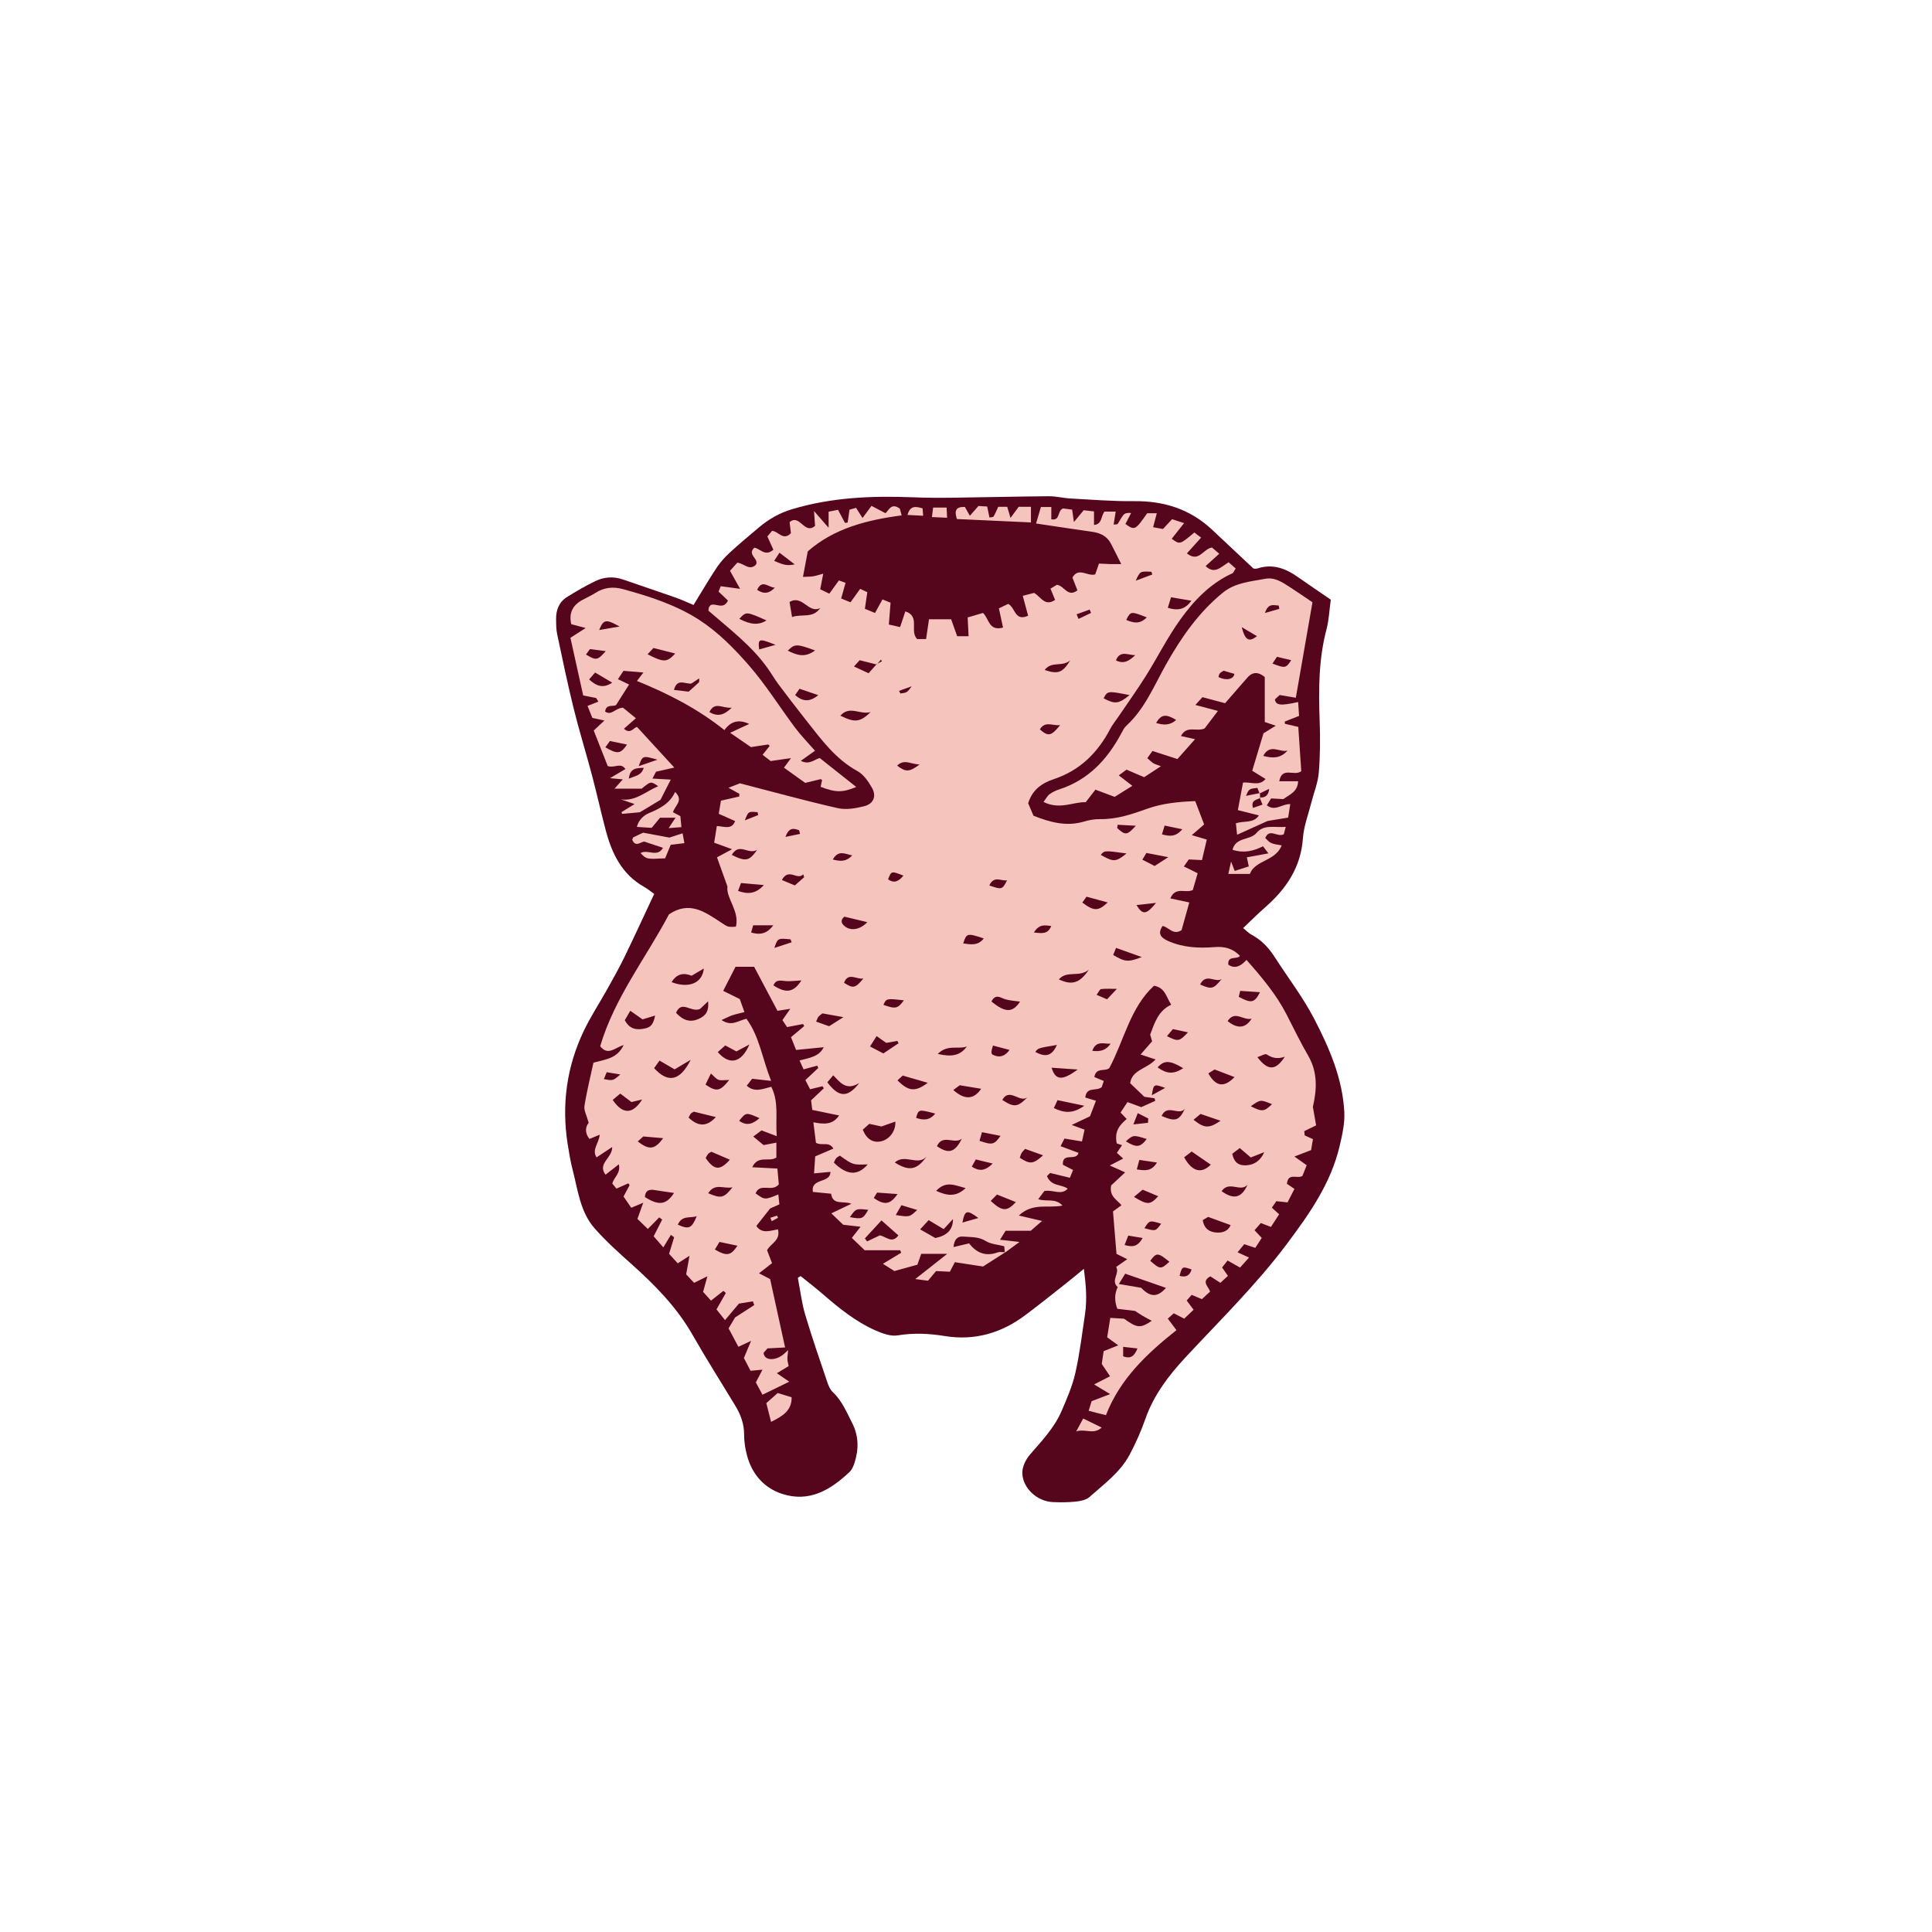 <svg version="1.1" id="svg" xmlns="http://www.w3.org/2000/svg" xmlns:xlink="http://www.w3.org/1999/xlink" x="0px" y="0px"
	 width="200px" height="200px" viewBox="0 0 200 200" enable-background="new 0 0 200 200" xml:space="preserve">
<path class="stroke" fill="#55061d"  d="M136.052,105.48c-1.159-2.237-2.721-4.264-4.088-6.394c-0.619-0.965-1.372-1.773-2.395-2.32
	c-0.304-0.163-0.553-0.431-0.879-0.691c0.82-0.778,1.51-1.48,2.252-2.125c2.2-1.915,3.724-4.151,3.938-7.19
	c0.089-1.237,0.56-2.449,0.868-3.669c0.261-1.039,0.687-2.061,0.773-3.113c0.147-1.772,0.157-3.563,0.091-5.342
	c-0.117-3.194-0.118-6.363,0.707-9.489c0.257-0.976,0.296-2.008,0.443-3.068c-1.244-0.854-2.363-1.613-3.472-2.387
	c-1.247-0.871-2.565-1.346-4.101-0.852c-0.207,0.067-0.454,0.009-0.438,0.009c-1.529-1.434-2.893-2.712-4.255-3.994
	c-2.273-2.141-4.986-3.008-8.087-2.975c-2.197,0.023-4.398-0.159-6.595-0.276c-0.747-0.039-1.489-0.239-2.231-0.234
	c-3.282,0.025-6.563,0.11-9.846,0.151c-1.402,0.018-2.807,0.015-4.208-0.041c-4.235-0.168-8.431,0.001-12.534,1.232
	c-1.292,0.388-2.41,1.023-3.423,1.879c-1.003,0.847-2.017,1.686-2.982,2.575c-0.512,0.47-1,0.995-1.382,1.57
	c-0.825,1.241-1.577,2.532-2.412,3.891c-0.655-0.273-1.242-0.55-1.851-0.763c-1.81-0.636-3.633-1.24-5.443-1.872
	c-0.988-0.343-1.967-0.275-2.877,0.166c-1.01,0.488-1.986,1.054-2.937,1.65c-0.82,0.516-1.136,1.347-1.123,2.294
	c0.006,0.517,0.004,1.044,0.111,1.543c0.542,2.557,1.073,5.118,1.699,7.655c0.571,2.313,1.281,4.593,1.892,6.897
	c0.503,1.898,0.928,3.818,1.428,5.717c0.636,2.418,1.661,4.583,3.97,5.887c0.399,0.227,0.756,0.528,1.056,0.74
	c-1.044,2.224-2.037,4.388-3.077,6.53c-0.552,1.137-1.177,2.24-1.792,3.345c-0.796,1.428-1.7,2.801-2.405,4.272
	c-1.788,3.729-2.326,7.667-1.682,11.756c0.139,0.879,0.283,1.763,0.506,2.623c0.552,2.12,0.78,4.399,2.304,6.118
	c1.144,1.292,2.435,2.46,3.726,3.61c2.461,2.194,4.753,4.51,6.405,7.414c1.412,2.479,2.951,4.889,4.425,7.335
	c0.54,0.895,0.892,1.837,0.897,2.918c0.002,0.743,0.109,1.505,0.305,2.221c0.526,1.936,1.758,3.355,3.646,3.967
	c2.804,0.909,5.007-0.421,6.967-2.273c0.257-0.242,0.412-0.629,0.523-0.979c0.44-1.391,0.428-2.758-0.258-4.095
	c-0.574-1.124-1.045-2.297-1.999-3.189c-0.258-0.241-0.428-0.616-0.545-0.96c-0.794-2.352-1.612-4.695-2.317-7.073
	c-0.364-1.233-0.511-2.531-0.758-3.8c0.097-0.06,0.191-0.12,0.287-0.18c0.746,0.603,1.509,1.186,2.234,1.812
	c1.706,1.475,3.448,2.905,5.527,3.817c0.709,0.311,1.566,0.63,2.282,0.51c1.657-0.277,3.269-0.194,4.895,0.069
	c3.094,0.5,5.849-0.311,8.32-2.164c1.389-1.04,2.742-2.125,4.104-3.197c0.65-0.513,1.286-1.046,1.962-1.597
	c0.187,1.47,0.358,3.074,0.117,4.694c-0.304,2.037-0.548,4.091-1.003,6.095c-0.306,1.353-0.876,2.657-1.428,3.94
	c-0.752,1.749-2.069,3.103-3.291,4.53c-0.422,0.493-0.777,1.24-0.768,1.865c0.024,1.575,1.544,2.951,3.141,3.02
	c0.795,0.035,1.6,0.037,2.389-0.049c0.495-0.054,1.085-0.169,1.431-0.48c1.498-1.341,3.17-2.545,4.141-4.364
	c0.638-1.195,1.194-2.449,1.641-3.726c0.86-2.454,2.399-4.475,4.115-6.323c3.571-3.848,7.331-7.515,10.497-11.737
	c2.353-3.136,4.586-6.302,5.497-10.188c0.265-1.131,0.536-2.314,0.483-3.458C138.998,111.684,137.624,108.512,136.052,105.48z"/>
<path fill-rule="evenodd" clip-rule="evenodd" fill="#f5c4bc" class="fill" d="M104.077,129.629c-0.814,0.521-1.629,1.041-2.312,1.479
	c-1.093-0.167-2-0.306-2.919-0.446c-0.199,0.38-0.345,0.658-0.516,0.985c-0.455-0.021-0.916-0.042-1.431-0.066
	c-0.258,0.311-0.52,0.626-0.833,1c-0.379-0.05-0.783-0.104-1.317-0.175c1.121-0.885,2.135-1.683,3.311-2.611
	c-0.993,0-1.714,0-2.695,0c-0.088,0.249-0.233,0.661-0.396,1.125c-0.625,0.173-1.419,0.393-2.378,0.658
	c-0.281-0.177-0.698-0.439-1.192-0.751c0.71-0.428,1.301-0.784,1.892-1.141c-0.037-0.087-0.072-0.174-0.106-0.261
	c-1.229,0-2.459,0-3.673,0c-0.47-0.451-0.873-0.838-1.332-1.278c0.312-0.398,0.557-0.712,0.904-1.155
	c-0.672-0.078-1.244-0.143-1.796-0.208c-0.411-0.394-0.812-0.776-1.229-1.178c0.72-0.345,1.398-0.668,2.077-0.994
	c-0.847-0.339-1.92,0.204-2.102-1.04c-0.719-0.07-1.273-0.125-1.887-0.185c-0.229-1.487,1.826-0.848,1.819-2.077
	c-0.497,0.046-0.994,0.093-1.696,0.158c0.044-0.647,0.083-1.217,0.119-1.76c0.682-0.291,1.261-0.539,1.886-0.806
	c-0.481-0.789-1.146-0.243-1.809-0.599c-0.073-0.581-0.162-1.287-0.267-2.125c1.086,0.215,2.005,0.28,2.664-0.706
	c-0.949-0.196-1.83-0.378-2.777-0.575c-0.042-0.35-0.086-0.707-0.121-0.993c0.487-0.459,0.902-0.853,1.318-1.246
	c-0.046-0.071-0.092-0.142-0.139-0.211c-0.393,0.095-0.786,0.192-1.283,0.312c-0.151-0.294-0.31-0.602-0.49-0.948
	c0.478-0.449,0.905-0.851,1.334-1.253c-0.034-0.081-0.069-0.162-0.104-0.241c-0.445,0.12-0.892,0.241-1.416,0.382
	c-0.12-0.267-0.245-0.543-0.416-0.921c1.004-0.268,2.025-0.381,2.5-1.37c-0.935,0.092-1.878,0.184-2.859,0.281
	c-0.216-0.54-0.366-0.917-0.528-1.321c0.497-0.417,0.935-0.782,1.372-1.148c-0.041-0.07-0.081-0.141-0.122-0.213
	c-0.533,0.102-1.066,0.203-1.658,0.315c-0.158-0.237-0.306-0.458-0.479-0.72c0.245-0.351,0.475-0.682,0.815-1.17
	c-0.53,0.083-0.874,0.137-1.326,0.207c-0.81-1.526-1.629-3.07-2.418-4.559c-0.706,0-1.263,0-1.923,0
	c-0.397,0.776-0.795,1.552-1.279,2.493c0.59,0.291,1.102,0.544,1.717,0.848c0.123,0.341,0.278,0.773,0.484,1.351
	c-0.475,0.121-0.87,0.201-1.251,0.328c-0.313,0.104-0.606,0.265-1.122,0.496c1.066,0.708,1.728,0.044,2.58-0.132
	c1.342,1.819,1.623,4.076,2.555,6.429c-0.837-0.094-1.352-0.152-1.966-0.22c-0.151,0.195-0.338,0.435-0.561,0.721
	c0.823,0.731,1.642,0.324,2.543,0.11c0.814,1.62,0.417,3.277,0.566,5.113c-0.661-0.251-1.078-0.409-1.575-0.599
	c-0.204,0.152-0.453,0.338-0.854,0.637c0.421,0.35,0.755,0.627,1.066,0.885c0.452-0.086,0.812-0.155,1.325-0.254
	c0,0.573,0,1.084,0,1.544c-0.761,0.507-1.887-0.3-2.499,1.001c0.937,0.049,1.703,0.09,2.603,0.138
	c0.052,0.558,0.103,1.146,0.147,1.633c-0.69,0.862-1.944-0.219-2.405,0.933c0.954,0.689,0.954,0.689,2.357,0.112
	c0.038,0.365,0.074,0.695,0.107,1.03c-0.459,0.202-0.84,0.371-0.953,0.42c-0.582,0.737-0.988,1.254-1.43,1.812
	c0.584,0.868,1.458,0.478,2.235,0.351c0.299,1.175-0.797,1.478-1.124,2.17c0.18,0.467,0.348,0.909,0.51,1.332
	c-0.466,0.364-0.825,0.645-1.344,1.051c0.516,0.268,0.9,0.468,1.149,0.597c0.522,2.387,1.026,4.685,1.549,7.08
	c-0.544,0.029-1.046,0.055-1.824,0.095c-0.071,0.082-0.278,0.317-0.405,0.465c0.08,0.827,1.19,0.831,2.015,0.189
	c0.141-0.108,0.266-0.236,0.534-0.475c-0.039,0.436-0.087,0.694-0.079,0.951c0.007,0.223,0.079,0.444,0.128,0.702
	c-0.366,0.221-0.712,0.431-1.222,0.739c0.484,0.331,0.844,0.576,1.284,0.876c-0.894,0.436-1.745,0.852-2.772,1.351
	c-0.194-0.361-0.442-0.821-0.688-1.275c0.228-0.436,0.415-0.796,0.688-1.319c-0.483,0.043-0.813,0.075-1.236,0.114
	c-0.217-0.418-0.452-0.868-0.688-1.322c0.22-0.527,0.428-1.022,0.744-1.775c-0.584,0.274-0.92,0.432-1.313,0.616
	c-0.337-0.633-0.665-1.248-1.017-1.91c0.272-0.458,0.53-0.893,0.67-1.127c0.786-0.508,1.387-0.896,1.988-1.285
	c-0.048-0.129-0.096-0.257-0.143-0.387c-0.504,0.083-1.009,0.167-1.445,0.237c-0.486,0.578-0.903,1.073-1.438,1.709
	c-0.344-0.432-0.615-0.772-0.884-1.11c0.353-0.62,0.66-1.16,0.969-1.702c-0.083-0.072-0.167-0.145-0.25-0.217
	c-0.402,0.314-0.802,0.629-1.287,1.01c-0.277-0.307-0.545-0.604-0.818-0.906c0.141-0.51,0.263-0.95,0.446-1.616
	c-0.482,0.239-0.812,0.402-1.375,0.682c-0.247-0.264-0.553-0.592-0.825-0.88c0.122-0.67,0.211-1.162,0.348-1.922
	c-0.504,0.323-0.813,0.521-1.219,0.781c-0.279-0.308-0.583-0.642-0.896-0.985c0.187-0.61,0.355-1.16,0.523-1.711
	c-0.113-0.083-0.226-0.166-0.338-0.248c-0.234,0.388-0.467,0.775-0.78,1.295c-0.424-0.487-0.715-0.821-1.002-1.15
	c0.32-0.627,0.601-1.176,0.881-1.725c-0.1-0.077-0.202-0.154-0.303-0.23c-0.354,0.358-0.707,0.717-1.181,1.198
	c-0.346-0.335-0.692-0.672-1.077-1.046c0.188-0.523,0.357-0.989,0.604-1.673c-0.489,0.207-0.825,0.35-1.241,0.524
	c-0.248-0.36-0.506-0.735-0.803-1.165c0.213-0.397,0.422-0.783,0.629-1.169c-0.042-0.065-0.085-0.131-0.128-0.196
	c-0.383,0.17-0.766,0.342-1.231,0.548c-0.146-0.179-0.307-0.374-0.429-0.522c0.164-0.675,0.889-1.056,0.677-1.997
	c-0.542,0.422-0.927,0.723-1.379,1.076c-0.883-1.171,0.72-1.714,0.687-2.862c-0.607,0.403-1.078,0.714-1.618,1.072
	c-0.526-0.818,0.27-1.481,0.325-2.349c-0.435,0.18-0.747,0.311-1.052,0.437c-0.562-0.689-0.376-1.327-0.086-1.665
	c-0.202-0.751-0.511-1.278-0.438-1.746c0.236-1.513,0.613-3.005,0.931-4.481c1.236-0.346,2.463-0.409,3.126-1.834
	c-0.898,0.286-1.63,1.156-2.429,0.128c1.49-5.043,4.763-9.17,7.12-13.65c2.139-1.438,3.752-0.227,5.363,0.821
	c0.713,0.462,0.676,0.519,1.568,0.452c0.396-1.629-1.051-2.965-0.876-4.153c-0.443-1.238-0.766-2.134-1.084-3.021
	c0.507-0.272,0.904-0.486,1.562-0.84c-0.727-0.264-1.216-0.444-1.854-0.676c0.087-0.535,0.179-1.109,0.278-1.725
	c0.75,0.03,1.535,0.428,1.891-0.513c-0.537-0.239-1.075-0.478-1.694-0.755c0.085-0.515,0.159-0.958,0.226-1.357
	c0.708-0.161,1.305-0.296,1.901-0.433c0-0.093,0-0.188,0-0.281c-0.302-0.168-0.605-0.336-1.117-0.621
	c0.601-0.235,1.009-0.396,1.179-0.463c3.534,0.913,6.814,1.82,10.129,2.57c0.865,0.196,1.872,0.022,2.755-0.204
	c0.947-0.241,1.272-1.027,0.804-1.871c-0.374-0.671-0.883-1.412-1.527-1.765c-2.27-1.242-3.722-3.255-5.262-5.199
	c-0.986-1.247-1.954-2.511-2.908-3.783c-0.391-0.52-0.715-1.089-1.091-1.621c-1.667-2.366-3.964-4.084-6.157-5.997
	c0.008-0.071,0.006-0.208,0.044-0.333c0.027-0.082,0.109-0.146,0.191-0.249c0.529-0.245,1.304,0.534,1.788-0.467
	c-0.283-0.27-0.598-0.569-0.975-0.929c0.07-0.17,0.15-0.369,0.226-0.556c0.583,0.079,1.106,0.149,2,0.271
	c-0.441-0.791-0.714-1.279-1.042-1.865c0.245-0.272,0.513-0.569,0.76-0.845c0.704,0.084,1.229,0.86,1.907,0.233
	c0.409-0.619-0.948-1.039-0.152-1.78c0.589,0.066,1.111,0.969,1.977,0.208c-0.178-0.394-0.38-0.839-0.623-1.372
	c0.141-0.169,0.309-0.37,0.484-0.579c0.664,0.033,1.141,1.077,1.953,0.239c-0.039-0.333-0.086-0.73-0.136-1.141
	c1.058-0.907,1.517,1.339,2.635,0.389c-0.025-0.343-0.053-0.764-0.108-1.543c0.585,0.671,0.944,1.083,1.511,1.735
	c0-0.712,0-1.126,0-1.664c0.305-0.062,0.634-0.129,0.972-0.196c0.274,0.512,0.499,0.935,0.725,1.357
	c0.091-0.013,0.183-0.025,0.274-0.037c0.062-0.418,0.122-0.836,0.194-1.333c0.181-0.051,0.393-0.111,0.677-0.191
	c0.201,0.316,0.389,0.616,0.669,1.056c0.306-0.419,0.558-0.759,0.927-1.261c0.423,0.222,0.871,0.457,1.446,0.76
	c0.32-0.222,0.564-1.145,1.487-0.474c0.023,0.085,0.082,0.298,0.192,0.701c-3.607,0.476-7.013,1.345-9.719,3.725
	c-0.168,0.893-0.313,1.665-0.498,2.643c0.395-0.02,0.724-0.013,1.043-0.061c0.293-0.043,0.578-0.146,1.056-0.273
	c-0.122,0.633-0.207,1.066-0.313,1.615c0.279,0.135,0.586,0.283,0.944,0.455c0.349-0.483,0.642-0.889,0.988-1.37
	c0.21,0.075,0.412,0.148,0.692,0.248c-0.149,0.527-0.285,1.006-0.457,1.62c0.312,0.126,0.618,0.251,0.969,0.395
	c0.357-0.497,0.649-0.905,0.999-1.392c0.242,0.112,0.472,0.219,0.739,0.344c-0.082,0.553-0.154,1.054-0.25,1.722
	c0.341,0.141,0.678,0.278,1.049,0.431c0.3-0.543,0.516-0.939,0.77-1.402c0.293,0.118,0.539,0.216,0.84,0.337
	c-0.056,0.713-0.111,1.401-0.18,2.26c0.386,0.088,0.748,0.169,1.165,0.266c0.202-0.605,0.36-1.073,0.545-1.629
	c1.578,0.533,0.401,2.01,1.217,2.871c0.191,0,0.529,0,0.928,0c0.104-0.693,0.198-1.33,0.304-2.049c0.761,0,1.488,0,2.292,0
	c0.198,0.554,0.397,1.116,0.623,1.753c0.363,0,0.705,0,1.183,0c-0.035-0.676-0.064-1.26-0.099-1.943
	c0.552-0.163,1.078-0.316,1.59-0.467c0.633,0.59,0.588,1.916,2.074,1.515c-0.136-0.628-0.267-1.241-0.429-1.99
	c0.319-0.154,0.667-0.321,0.964-0.462c0.76,0.391,0.661,1.859,2.062,1.224c-0.175-0.648-0.348-1.291-0.557-2.06
	c0.459-0.117,0.843-0.215,1.176-0.301c0.707,0.407,1.098,1.446,2.174,0.725c-0.144-0.351-0.293-0.713-0.48-1.167
	c0.245-0.147,0.499-0.298,0.666-0.399c0.794,0.113,1.097,1.335,2.126,0.579c-0.175-0.447-0.352-0.899-0.519-1.329
	c0.646-1.114,1.551-0.09,2.36-0.324c0.111-0.319,0.226-0.651,0.387-1.12c0.396,0.017,0.792,0.04,1.189,0.051
	c0.331,0.009,0.667,0.001,1.117,0.001c-0.423-0.844-0.739-1.5-1.079-2.142c-0.412-0.776-1.114-1.085-1.949-1.204
	c-1.899-0.27-3.793-0.56-5.789-0.856c0.176-0.6,0.325-1.103,0.502-1.706c0.315,0,0.658,0,1.076,0c0,0.459,0,0.861,0,1.272
	c0.973,0.166,0.581-0.873,1.219-1.127c0.221,0.029,0.577,0.077,0.939,0.126c0.053,0.376,0.097,0.687,0.183,1.285
	c0.416-0.504,0.686-0.828,1.011-1.222c0.308,0.035,0.663,0.075,1.069,0.12c0,0.508,0,0.939,0,1.404
	c0.875-0.089,0.673-0.867,1.083-1.383c0.294,0,0.681,0,1.162,0c-0.075,0.468-0.138,0.861-0.215,1.345
	c0.204-0.031,0.375-0.008,0.421-0.073c0.213-0.3,0.358-0.651,0.593-0.928c0.148-0.174,0.416-0.244,0.799-0.199
	c-0.196,0.379-0.393,0.758-0.591,1.135c0.953,0.686,1.029,0.649,2.249-1.108c0.261,0,0.565,0,0.998,0
	c-0.139,0.526-0.249,0.946-0.381,1.445c0.383,0.068,0.689,0.123,1.02,0.182c0.307-0.329,0.587-0.629,0.945-1.016
	c0.372,0.124,0.747,0.248,1.241,0.41c-0.49,0.62-0.884,1.118-1.28,1.617c0.841,0.618,0.841,0.618,2.341-0.646
	c0.222,0.167,0.458,0.345,0.703,0.528c-0.517,0.573-0.976,1.083-1.471,1.632c1.233,0.999,1.679-0.479,2.595-0.605
	c0.186,0.157,0.421,0.358,0.752,0.641c-0.486,0.441-0.915,0.828-1.412,1.279c0.92,0.879,1.551,0.126,2.379-0.395
	c0.264,0.229,0.524,0.458,0.737,0.644c-0.222,0.342-0.255,0.459-0.325,0.491c-2.295,1.038-3.983,2.813-5.403,4.784
	c-1.337,1.855-2.367,3.931-3.588,5.875c-0.895,1.424-1.877,2.792-2.82,4.183c-0.288,0.426-0.621,0.829-0.859,1.281
	c-1.295,2.466-3.126,4.291-5.833,5.193c-1.169,0.391-2.214,1.047-2.656,2.5c0.153,0.358,0.352,0.821,0.551,1.287
	c1.727,0.683,3.408,1.146,5.231,0.603c0.532-0.158,1.104-0.26,1.655-0.251c1.731,0.029,3.301-0.504,4.905-1.08
	c1.519-0.543,3.152-0.715,4.953-0.784c0.325,0.852,0.632,1.655,0.922,2.414c-0.446,0.388-0.78,0.677-1.277,1.108
	c0.608,0.181,1.012,0.301,1.551,0.461c-0.163,0.698-0.319,1.362-0.497,2.121c-0.48-0.023-0.878-0.042-1.367-0.066
	c-0.113,0.161-0.264,0.378-0.508,0.725c0.514,0.253,0.944,0.465,1.426,0.705c-0.175,0.607-0.353,1.221-0.503,1.737
	c-0.794,0.371-1.767-0.411-2.324,0.865c0.671,0.144,1.26,0.27,1.962,0.421c-0.272,0.977-0.543,1.95-0.799,2.866
	c-0.871,0.571-1.329-0.322-1.969-0.431c-0.494,0.741-0.272,1.185,0.625,1.575c1.538,0.669,3.139,0.737,4.767,0.611
	c0.978-0.076,1.846,0.101,2.623,0.913c-0.334,0.414-1.29-0.087-1.21,0.903c0.701,0.483,1.318,0.141,1.884-0.492
	c1.625,1.845,3.095,3.593,4.151,5.654c0.726,1.414,1.416,2.853,2.216,4.225c0.997,1.71,0.942,3.463,0.505,5.338
	c0.09,0.513,0.193,1.098,0.336,1.912c-0.382,0.186-0.802,0.393-1.225,0.599c0.012,0.146,0.026,0.292,0.041,0.438
	c0.294,0.134,0.589,0.268,0.857,0.391c-0.083,0.488-0.145,0.85-0.193,1.134c-0.557,0.215-1.03,0.396-1.725,0.665
	c0.566,0.403,0.887,0.63,1.269,0.901c-0.149,0.377-0.3,0.756-0.441,1.107c-0.533,0.341-1.485-0.387-1.605,0.816
	c0.207,0.141,0.46,0.312,0.78,0.528c-0.227,0.442-0.458,0.89-0.718,1.394c-0.388-0.042-0.744-0.079-1.158-0.123
	c-0.142,0.206-0.292,0.422-0.465,0.674c0.279,0.25,0.505,0.453,0.757,0.68c-0.286,0.441-0.538,0.829-0.851,1.312
	c-0.332-0.127-0.656-0.253-1.045-0.405c-0.191,0.219-0.398,0.454-0.653,0.746c0.252,0.269,0.466,0.496,0.748,0.795
	c-0.204,0.314-0.419,0.648-0.668,1.03c-0.403-0.134-0.742-0.247-1.143-0.381c-0.176,0.213-0.345,0.418-0.693,0.84
	c0.366,0.168,0.708,0.324,1.187,0.543c-0.438,0.49-0.678,0.757-0.93,1.039c-0.544-0.311-0.893-0.509-1.287-0.732
	c-0.21,0.264-0.376,0.474-0.572,0.72c0.2,0.289,0.381,0.546,0.607,0.868c-0.258,0.238-0.519,0.477-0.784,0.723
	c-0.402-0.259-0.737-0.475-1.044-0.675c-0.971,0.553-0.186,1.051-0.021,1.581c-0.278,0.256-0.548,0.505-0.849,0.783
	c-0.359-0.15-0.688-0.288-1.059-0.443c-0.173,0.196-0.32,0.363-0.514,0.584c0.234,0.314,0.439,0.59,0.714,0.957
	c-0.326,0.309-0.626,0.594-0.97,0.921c-0.367-0.188-0.686-0.35-1.083-0.553c-0.169,0.151-0.36,0.324-0.615,0.551
	c0.31,0.414,0.576,0.771,0.894,1.192c-3.049,2.428-5.833,5.024-7.298,8.799c-0.319-0.078-0.623-0.15-0.925-0.226
	c-0.264-0.066-0.525-0.138-0.868-0.228c0.127-0.41,0.236-0.751,0.312-0.996c0.625-0.239,1.138-0.434,1.914-0.73
	c-0.668-0.402-1.039-0.625-1.66-1c0.65-0.334,1.118-0.574,1.648-0.846c-0.3-0.451-0.553-0.828-0.854-1.275
	c0.06-0.401,0.126-0.855,0.194-1.322c0.488-0.195,0.911-0.365,1.508-0.604c-0.423-0.309-0.728-0.531-1.141-0.831
	c0.098-0.619,0.205-1.292,0.32-2.012c0.563,0.034,1.021,0.062,1.424,0.086c1.38,0.983,1.675,1.011,2.872,0.219
	c-0.365-0.199-0.676-0.355-0.975-0.534c-0.281-0.166-0.549-0.355-0.755-0.49c-0.67-0.08-1.264-0.151-1.841-0.222
	c-0.305-0.833-0.291-1.546,0.045-2.25c-0.763-0.663,0.238-1.408-0.159-2.083c0.378-0.264,0.71-0.496,1.145-0.8
	c-0.43-0.214-0.745-0.371-1.113-0.553c-0.116-1.423-0.236-2.858-0.362-4.393c0.238-0.173,0.526-0.382,0.881-0.639
	c-0.474-0.578-1.297-0.918-1.068-2.056c0.35-0.327,0.853-0.794,1.445-1.347c-0.425-0.191-0.81-0.363-1.589-0.712
	c0.556-0.289,0.913-0.474,1.385-0.718c-0.323-0.292-0.479-0.435-0.651-0.592c0.144-0.216,0.291-0.435,0.53-0.793
	c-0.269-0.09-0.544-0.183-0.545-0.184c-0.255-1.268,0.295-1.897,1.031-2.528c-0.19-0.199-0.355-0.372-0.635-0.667
	c0.223-0.335,0.463-0.7,0.717-1.083c0.491,0.18,0.88,0.323,1.427,0.524c0.418-0.188,0.934-0.42,1.447-0.651
	c-0.022-0.089-0.045-0.178-0.068-0.268c-0.385-0.055-0.769-0.11-1.06-0.152c-0.531-0.508-0.986-0.942-1.472-1.409
	c0.198-1.399,1.74-1.472,2.631-2.458c-0.533-0.174-0.946-0.311-1.549-0.51c0.393-0.449,0.734-0.84,1.192-1.366
	c-0.035-0.12-0.118-0.406-0.201-0.693c0.461-1.224,0.854-2.495,2.182-3.095c-0.513-0.759-0.604-1.76-1.783-1.965
	c-2.461,2.257-3.081,5.612-4.616,8.506c-0.396,0.425-1.385-0.118-1.559,0.945c0.3,0.126,0.613,0.259,0.976,0.411
	c-0.083,0.245-0.155,0.458-0.211,0.627c-0.526,0.479-1.591-0.104-1.704,1.085c0.304,0.091,0.628,0.189,1.103,0.33
	c-0.223,0.585-0.434,1.133-0.616,1.613c-0.601,0.285-1.108,0.524-1.889,0.894c0.622,0.229,0.916,0.336,1.326,0.486
	c-0.08,0.363-0.162,0.741-0.267,1.223c-0.645-0.107-1.181-0.196-1.812-0.301c-0.104,0.204-0.218,0.425-0.405,0.791
	c0.677,0.25,1.258,0.465,1.861,0.688c-0.248,0.923-1.704-0.128-1.619,1.234c0.277,0.144,0.631,0.325,1.054,0.543
	c-0.095,0.231-0.194,0.47-0.332,0.803c-0.637-0.153-1.216-0.294-2.043-0.496c-0.048,0.048-0.202,0.199-0.33,0.324
	c0.463,1.11,1.483,0.804,2.15,1.307c-0.701,0.722-1.501,0.069-2.416,0.236c-0.134,0.178-0.36,0.478-0.638,0.849
	c0.877,0.293,1.755-0.153,2.515,0.66c-1.499,0.307-3.068-0.34-4.52,1.03c0.949,0.221,1.593,0.373,2.403,0.562
	c-0.426,0.369-0.794,0.688-1.172,1.016c-0.866,0-1.709,0-2.604,0c-0.168,0.271-0.329,0.533-0.575,0.929
	c0.662,0.074,1.179,0.131,2.015,0.227c-0.652,0.482-1.084,0.8-1.518,1.119c-0.024-0.257-0.048-0.516-0.062-0.672
	c-0.694-0.183-1.391-0.216-1.906-0.538c-0.753-0.472-1.547-0.395-2.334-0.465c-0.576-0.051-0.93,0.257-1.011,1.087
	c0.618-0.146,1.113-0.265,1.614-0.384c0.753,0.979,1.694,1.379,2.927,0.946C103.504,129.563,103.803,129.632,104.077,129.629z
	 M90.768,68.793c-0.581-0.146-1.161-0.293-1.776-0.448c-0.161,0.176-0.308,0.337-0.59,0.649c0.556,0.257,0.988,0.458,1.514,0.699
	c0.311-0.35,0.569-0.639,0.827-0.93c0.186-0.105,0.374-0.211,0.561-0.316c-0.04-0.051-0.079-0.103-0.119-0.155
	C91.047,68.459,90.906,68.625,90.768,68.793z M89.314,116.944c0.396,0.99,1.066,1.394,1.905,1.202
	c0.867-0.198,1.522-1.071,1.467-2.04c-0.486,0.173-0.958,0.338-1.438,0.507c-0.403-0.087-0.806-0.175-1.259-0.273
	C89.755,116.549,89.525,116.755,89.314,116.944z M116.481,131.85c-0.163,0.265-0.35,0.568-0.658,1.07
	c0.916,0.156,1.581,0.269,2.309,0.392c0.932,0.976,1.682,1.016,2.568,0.009C119.372,132.858,118.074,132.405,116.481,131.85z
	 M91.251,126.337c-0.515,0.558-1.118,1.212-1.721,1.866c0.077,0.102,0.154,0.206,0.233,0.308c0.428-0.204,0.854-0.407,1.307-0.623
	c0.614,0.077,1.266,0.914,1.929-0.001C92.457,127.407,91.948,126.955,91.251,126.337z M72.467,104.447
	c-0.938,0.406-1.891-0.97-2.485,0.398c0.765,0.824,1.494,1.013,2.351,0.63c0.775-0.346,1.055-0.825,0.973-1.824
	C72.958,103.981,72.673,104.252,72.467,104.447z M71.502,109.71c-0.698,0.415-1.2,0.714-1.667,0.991
	c-0.55-0.321-1.02-0.595-1.56-0.911c-0.233,0.325-0.404,0.561-0.562,0.783C69.156,112.148,70.385,111.921,71.502,109.71z
	 M98.653,126.199c-0.299,0.322-0.6,0.644-0.966,1.039c-0.519-0.311-0.984-0.592-1.552-0.932c-0.248,0.268-0.502,0.543-0.883,0.958
	c0.688,0.391,1.192,0.678,1.576,0.898C98.011,127.908,98.647,127.347,98.653,126.199z M64.679,105.609
	c0.534,1.015,1.315,1.023,2.113,0.852c0.625-0.135,0.861-0.5,1.024-1.333c-0.435,0.133-0.864,0.264-1.302,0.398
	c-0.401-0.281-0.764-0.537-1.267-0.891C65.017,105.03,64.83,105.351,64.679,105.609z M84.916,62.941
	c-1.228,0.636-1.842-1.425-3.183-0.622c0.089,0.535,0.167,1.001,0.261,1.558C83.009,63.507,84.141,64.063,84.916,62.941z
	 M86.944,119.631c-0.174,0.119-0.312,0.176-0.392,0.279c-0.104,0.135-0.164,0.308-0.231,0.443c1.363,1.337,2.47,1.38,3.508,0.186
	C88.279,120.589,88.279,120.589,86.944,119.631z M69.522,101.673c1.826,0.685,3.19,0.08,3.338-1.413
	c-0.423,0.251-0.816,0.483-1.261,0.746C70.816,100.701,70.094,100.746,69.522,101.673z M77.578,108.124
	c-0.615,0.329-0.966,0.515-1.345,0.718c-0.369-0.199-0.726-0.39-1.155-0.62c-0.272,0.242-0.523,0.466-0.774,0.688
	C75.495,110.291,76.752,110.059,77.578,108.124z M127.564,119.438c0.199,0.962,0.716,1.235,1.455,1.194
	c0.841-0.049,1.475-0.494,1.855-1.359c-0.504,0.198-0.946,0.372-1.395,0.548c-0.403-0.346-0.744-0.638-1.137-0.974
	C128.067,119.057,127.828,119.238,127.564,119.438z M122.582,119.806c0.833,1.493,1.786,1.729,2.758,0.76
	c-0.632-0.435-1.263-0.869-1.979-1.361C123.113,119.395,122.841,119.605,122.582,119.806z M69.777,123.493
	c-0.708-0.104-1.359-0.189-2.004-0.298c-0.609-0.104-0.98,0.066-1.011,0.721C68.215,124.853,68.985,124.711,69.777,123.493z
	 M124.504,126.309c0.165,0.94,0.741,1.23,1.412,1.282c0.651,0.051,1.239-0.161,1.478-0.769c-0.802-0.292-1.519-0.554-2.328-0.849
	C124.953,126.04,124.766,126.152,124.504,126.309z M85.647,112.037c1.176,1.581,2.097,1.638,3.303,0.076
	c-1.363,0.843-1.979-0.071-2.695-0.798C86.021,111.594,85.853,111.794,85.647,112.037z M112.247,114.467
	c-1.083-0.226-1.879-0.392-2.771-0.579c-0.12,0.258-0.242,0.517-0.381,0.817C110.169,115.234,111.088,115.3,112.247,114.467z
	 M102.633,103.676c1.47,1.197,2.203,1.156,2.961,0.012c-0.468-0.069-1.002-0.1-1.507-0.238
	C103.583,103.312,103.083,102.806,102.633,103.676z M73.049,119.875c0.887,1.296,1.493,1.32,2.506,0.177
	c-0.62-0.267-1.251-0.539-1.909-0.821c-0.098,0.059-0.239,0.107-0.324,0.203C73.207,119.567,73.131,119.737,73.049,119.875z
	 M63.426,113.864c1.058,1.551,2.093,1.479,3.049-0.045c-0.434,0.104-0.766,0.184-1.106,0.265c-0.34-0.258-0.662-0.5-1.16-0.877
	C63.909,113.458,63.644,113.681,63.426,113.864z M90.747,107.256c-0.252,0.398-0.428,0.674-0.682,1.075
	c0.526,0.275,0.917,0.479,1.381,0.721c0.554-0.372,1.064-0.713,1.573-1.053c-0.04-0.081-0.08-0.162-0.121-0.242
	c-0.387,0.067-0.774,0.134-1.156,0.201C91.461,107.761,91.201,107.577,90.747,107.256z M96.041,112.092
	c-0.819-0.237-1.558-0.452-2.59-0.75c-0.101,0.092-0.323,0.293-0.543,0.495C94.079,113.013,94.77,113.037,96.041,112.092z
	 M71.282,115.691c1.011,0.979,1.918,0.943,2.824-0.051c-0.742-0.183-1.48-0.365-2.271-0.56c-0.071,0.042-0.209,0.092-0.305,0.186
	C71.438,115.357,71.394,115.493,71.282,115.691z M125.086,111.116c0.792,1.406,1.646,1.476,2.711,0.385
	c-0.619-0.237-1.278-0.489-2.06-0.789C125.586,110.807,125.334,110.962,125.086,111.116z M130.166,109.436
	c1.084,1.432,1.887,1.416,2.838-0.044c-0.746,0.26-1.308,0.139-1.865-0.235C130.97,109.044,130.543,109.317,130.166,109.436z
	 M99.569,117.873c-0.739,0.646-1.993-0.536-2.575,0.778C98.197,119.49,98.87,119.3,99.569,117.873z M98.685,112.838
	c1.196,1.06,2.127,0.982,2.886-0.128c-0.699-0.115-1.402-0.23-2.216-0.366C99.232,112.435,99.017,112.595,98.685,112.838z
	 M126.46,123.307c1.249,0.91,2.069,0.711,2.685-0.662C128.401,123.467,127.252,122.18,126.46,123.307z M95.917,119.72
	c-0.895,1.036-2.239-0.33-3.287,0.62C94.1,121.279,94.941,121.123,95.917,119.72z M126.353,116.022
	c-0.799-0.272-1.41-0.481-2.072-0.707c-0.246,0.203-0.479,0.397-0.729,0.603C124.678,116.808,125.145,116.843,126.353,116.022z
	 M107.979,119.598c-0.68-0.245-1.256-0.45-1.86-0.667c-0.131,0.149-0.271,0.274-0.362,0.427s-0.131,0.334-0.189,0.493
	C106.625,120.548,106.974,120.514,107.979,119.598z M89.78,95.461c-0.783-0.188-1.568-0.376-2.373-0.569
	c-0.445,0.365-0.316,0.724,0.074,1.02C88.134,96.41,89.08,96.21,89.78,95.461z M76.535,64.064c1.203,0.626,2.014,0.66,2.816,0.165
	C77.246,63.291,77.246,63.291,76.535,64.064z M80.066,102.005c1.336,0.878,2.122,0.704,2.893-0.513
	c-0.453,0.026-0.976,0.09-1.498,0.077C80.938,101.556,80.361,101.292,80.066,102.005z M112.478,92.824
	c-0.14,0.196-0.29,0.402-0.437,0.608c1.211,0.913,1.656,0.903,2.624-0.01C113.958,93.23,113.25,93.036,112.478,92.824z
	 M122.486,110.58c-1.382-0.829-1.971-0.847-2.652-0.081C120.819,111.193,121.507,111.215,122.486,110.58z M86.99,74.085
	c1.5,0.733,2.02,0.697,3.135-0.362C88.959,73.998,87.967,73.007,86.99,74.085z M96.911,123.273c1.137,0.526,2.062,0.656,3.052-0.281
	C98.879,122.723,97.947,122.18,96.911,123.273z M84.484,105.757c0.504,0.178,0.883,0.314,1.347,0.478
	c0.421-0.268,0.845-0.537,1.48-0.94c-0.93-0.167-1.537-0.276-2.171-0.39c-0.139,0.113-0.295,0.212-0.414,0.345
	C84.645,105.342,84.613,105.479,84.484,105.757z M117.388,123.904c1.409,0.855,1.679,0.835,2.51-0.071
	c-0.521-0.217-1.028-0.43-1.616-0.677C118.02,123.374,117.755,123.595,117.388,123.904z M102.558,124.319
	c1.211,1.12,1.686,1.106,2.604,0.122c-0.552-0.222-1.096-0.44-1.953-0.783C103.054,123.816,102.81,124.063,102.558,124.319z
	 M116.93,71.955c-2.271-0.443-2.271-0.443-2.685,0.334C115.414,72.915,115.809,72.878,116.93,71.955z M120.891,62.922
	c1.197,0.362,1.859,0.067,2.443-0.737c-0.724-0.122-1.334-0.225-2.109-0.355C121.128,62.149,121.023,62.488,120.891,62.922z
	 M68.653,117.824c-0.665-0.058-1.329-0.115-2.059-0.178c-0.167,0.15-0.367,0.331-0.576,0.519
	C67.226,119.087,67.777,119.005,68.653,117.824z M74.005,129.352c1.252,0.719,1.639,0.637,2.336-0.395
	c-0.613-0.129-1.218-0.257-1.862-0.394C74.322,128.824,74.189,129.046,74.005,129.352z M118.196,99.077
	c-1.052-0.376-1.817-0.649-2.662-0.952c-0.116,0.282-0.209,0.514-0.298,0.733C116.475,99.586,116.758,99.62,118.196,99.077z
	 M75.486,111.801c-0.5,0-0.831,0.073-1.104-0.021c-0.252-0.086-0.444-0.353-0.789-0.649c-0.235,0.482-0.402,0.822-0.559,1.144
	C74.179,113.051,74.541,112.986,75.486,111.801z M107.177,108.893c1.092,0.603,1.738,0.394,2.232-0.72
	C107.46,108.499,107.46,108.499,107.177,108.893z M106.401,113.546c-0.783,0.752-1.875-1.041-2.645,0.321
	C104.982,114.662,105.348,114.635,106.401,113.546z M73.31,123.522c1.351,0.571,1.628,0.508,2.517-0.614
	C74.923,123.106,74.015,122.415,73.31,123.522z M111.561,110.715c-0.992-0.067-1.824-0.125-2.699-0.186
	C109.254,111.846,109.962,111.9,111.561,110.715z M75.756,88.501c1.441,0.713,1.797,0.654,2.622-0.527
	C77.471,88.536,76.529,87.158,75.756,88.501z M128.234,103.191c1.305,0.699,1.631,0.641,2.199-0.48
	c-0.709-0.046-1.366-0.089-2.047-0.134C128.313,102.869,128.272,103.034,128.234,103.191z M127.084,105.7
	c1.002,0.829,1.866,0.764,2.481-0.25C128.713,105.683,127.839,104.545,127.084,105.7z M109.611,101.387
	c1.354,0.631,2.154,0.404,3.108-1.003C111.688,101.222,110.461,100.416,109.611,101.387z M90.453,124.014
	c1.106,0.784,1.718,0.674,2.458-0.406c-0.695-0.049-1.377-0.098-2.117-0.152C90.676,123.647,90.563,123.832,90.453,124.014z
	 M116.621,88.351c-2.293-0.317-2.293-0.317-2.668,0.146C115.283,89.252,115.497,89.248,116.621,88.351z M79.073,91.621
	c-0.857-0.076-1.56-0.139-2.363-0.21c-0.094,0.251-0.193,0.517-0.306,0.819C77.45,92.601,78.27,92.516,79.073,91.621z
	 M120.248,115.523c1.43,0.618,1.808,0.501,2.408-0.739C122.016,115.558,120.854,114.221,120.248,115.523z M121.057,130.618
	c-1.198-0.971-1.335-0.978-1.984-0.099C120.108,131.419,120.164,131.422,121.057,130.618z M84.375,67.333
	c-1.91-0.698-2.103-0.695-2.824,0.025C82.45,67.797,83.292,68.147,84.375,67.333z M101.399,118.095
	c1.331,0.461,1.519,0.41,2.178-0.513c-0.602-0.119-1.219-0.239-1.923-0.378C101.559,117.531,101.479,117.815,101.399,118.095z
	 M120.944,88.734c-0.963-0.186-1.589-0.305-2.268-0.437c-0.12,0.196-0.232,0.383-0.421,0.698c0.455,0.235,0.848,0.434,1.269,0.649
	C119.963,89.363,120.338,89.124,120.944,88.734z M108.145,69.354c1.369,0.462,1.841,0.303,2.646-0.987
	C109.906,69.086,108.885,68.393,108.145,69.354z M124.234,101.918c1.208,0.519,1.376,0.478,2.234-0.568
	C125.8,101.782,124.855,100.668,124.234,101.918z M97.075,109.101c1.377,0.321,2.318,0.211,3.01-0.769
	C99.199,108.662,98.097,108.078,97.075,109.101z M117.68,121.058c0.806,0.113,1.507,0.249,2.088-0.715
	c-0.684-0.101-1.238-0.182-1.823-0.268C117.838,120.477,117.769,120.729,117.68,121.058z M93.314,124.761
	c-0.229,0.397-0.395,0.688-0.585,1.02c1.433,0.22,1.433,0.22,2.218-0.527C94.439,125.1,93.969,124.958,93.314,124.761z
	 M116.548,118.149c1.121,0.686,1.495,0.632,2.161-0.242C117.317,117.477,117.317,117.477,116.548,118.149z M84.708,71.961
	c-0.767-0.26-1.327-0.451-1.944-0.661c-0.157,0.229-0.298,0.437-0.449,0.657C83.108,72.647,83.828,72.687,84.708,71.961z
	 M120.803,107.262c1.167,0.582,1.277,0.562,2.172-0.394c-0.522-0.113-1.016-0.219-1.556-0.336
	C121.207,106.784,121.012,107.014,120.803,107.262z M129.482,114.518c1.172,0.597,1.393,0.57,2.191-0.213
	C130.482,113.811,130.482,113.811,129.482,114.518z M91.452,104.021c1.253,0.453,1.488,0.399,2.116-0.468
	C91.756,103.352,91.756,103.352,91.452,104.021z M70.17,126.779c1.162,0.515,1.429,0.393,1.956-0.88
	C71.436,126.135,70.596,125.772,70.17,126.779z M83.244,90.808c-0.032-0.101-0.064-0.202-0.095-0.302
	c-0.618,0.679-1.492-0.725-2.212,0.591c0.501,0.21,0.901,0.376,1.343,0.561C82.644,91.335,82.943,91.071,83.244,90.808z
	 M89.38,101.286c-0.655,0.166-1.57-0.708-2.005,0.451C88.325,102.352,88.545,102.311,89.38,101.286z M101.838,97.147
	c-1.719-0.571-1.786-0.555-2.125,0.517C100.488,97.772,101.243,97.924,101.838,97.147z M118.715,63.911
	c-1.662-0.647-1.662-0.647-2.129,0.263C117.289,64.461,117.954,64.681,118.715,63.911z M118.282,128.156
	c-0.6-0.099-1.016-0.168-1.485-0.246c-0.144,0.372-0.249,0.641-0.378,0.971C117.167,129.095,117.746,129.127,118.282,128.156z
	 M77.757,96.534c1.027,0.301,1.691,0.058,2.299-0.75c-0.754,0-1.388,0-2.085,0C77.902,96.026,77.843,96.232,77.757,96.534z
	 M107.646,75.51c0.873,0.756,1.179,0.699,2.096-0.446C108.968,75.156,108.187,74.593,107.646,75.51z M122.391,85.843
	c-0.691-0.144-1.214-0.251-1.831-0.38c-0.096,0.317-0.176,0.581-0.274,0.906C121.079,86.589,121.711,86.651,122.391,85.843z
	 M87.981,125.998c1.261,0.228,1.354,0.187,1.899-0.758C88.608,125.098,88.608,125.098,87.981,125.998z M76.519,116.024
	c0.789,0.574,1.432,0.32,2.105-0.273C77.227,115.135,77.227,115.135,76.519,116.024z M96.813,115.276
	c-1.722-0.455-1.722-0.455-1.981,0.445C95.561,115.968,96.22,116.019,96.813,115.276z M102.792,108.235
	c-0.206,0.667-0.212,0.859,0.011,0.966c0.695,0.333,1.239,0.133,1.704-0.514C103.888,108.523,103.337,108.379,102.792,108.235z
	 M95.198,79.136c-0.893-0.003-1.585-0.615-2.325,0.12C93.76,79.941,94.13,79.94,95.198,79.136z M115.696,85.381
	c-0.014,0.114-0.028,0.229-0.042,0.342c0.842,0.771,1.022,0.762,1.927-0.242C116.871,85.443,116.284,85.412,115.696,85.381z
	 M102.765,120.45c-0.717-0.174-1.22-0.296-1.751-0.424c-0.159,0.287-0.264,0.475-0.415,0.745
	C101.359,121.261,101.964,121.241,102.765,120.45z M118.472,127.14c1.159,0.323,1.159,0.323,1.731-0.463
	C119.001,126.314,119.001,126.314,118.472,127.14z M117.752,139.592c-0.525-0.059-0.949-0.106-1.483-0.166c0,0.424,0,0.707,0,0.979
	C117.124,140.721,117.45,140.306,117.752,139.592z M80.141,58.062c0.654,0.246,1.161,0.596,2.126,0.36
	c-0.643-0.491-1.074-0.821-1.573-1.204C80.463,57.57,80.329,57.775,80.141,58.062z M80.217,60.823
	c-0.591,0.057-1.315-0.937-1.838,0.237C79.065,61.531,79.658,61.441,80.217,60.823z M117.648,93.69
	c0.647,1.067,1.03,0.997,2.026-0.224C119.028,93.538,118.417,93.605,117.648,93.69z M115.62,102.368c-0.649,0-1.146-0.04-1.63,0.022
	c-0.147,0.02-0.259,0.315-0.47,0.595c0.428,0.183,0.741,0.317,1.082,0.462C114.947,103.082,115.227,102.785,115.62,102.368z
	 M101.279,126.087c-1.205-0.891-1.398-0.819-1.649,0.476C100.234,126.389,100.756,126.237,101.279,126.087z M102.414,91.664
	c1.307,0.444,1.334,0.436,1.838-0.532C103.618,91.224,102.897,90.608,102.414,91.664z M117.526,67.818
	c-0.668,0.041-1.563-0.572-2.004,0.54C116.375,68.806,116.952,68.356,117.526,67.818z M80.285,66.752
	c-1.73-0.687-1.831-0.657-1.698,0.48C79.171,67.068,79.728,66.912,80.285,66.752z M81.951,97.545
	c-0.038-0.102-0.075-0.203-0.11-0.303c-1.327-0.132-1.327-0.132-1.681,0.889C80.859,97.901,81.406,97.723,81.951,97.545z
	 M93.52,90.644c-1.249-0.495-1.249-0.495-1.586,0.387C92.544,91.458,93.014,91.268,93.52,90.644z M118.84,116.234
	c0.01-0.15,0.019-0.3,0.028-0.45c-0.334-0.169-0.669-0.34-1.087-0.552c-0.158,0.405-0.264,0.678-0.453,1.164
	C117.957,116.327,118.398,116.28,118.84,116.234z M119.282,59.475c-0.027-0.095-0.055-0.188-0.084-0.283
	c-1.178-0.068-1.178-0.068-1.625,0.92C118.26,59.856,118.771,59.665,119.282,59.475z M114.973,108.035
	c-0.627,0.077-1.492-0.405-1.9,0.746C113.894,108.885,114.504,108.736,114.973,108.035z M107.029,96.535
	c0.848,0.08,1.444,0.2,1.796-0.677C108.165,95.784,107.584,95.625,107.029,96.535z M62.513,111.704
	c0.947,0.183,0.947,0.183,1.7-0.476c-0.521-0.086-0.944-0.156-1.407-0.232C62.681,111.296,62.6,111.496,62.513,111.704z
	 M123.356,131.415c-0.974-0.334-0.974-0.334-1.251,0.66C122.749,132.256,123.154,132.071,123.356,131.415z M86.21,88.976
	c0.803,0.208,1.388,0.24,2.01-0.425C87.437,88.393,86.801,87.954,86.21,88.976z M78.487,84.376c-0.02-0.098-0.041-0.196-0.061-0.294
	c-0.955-0.096-0.955-0.096-1.32,0.842C77.684,84.695,78.085,84.535,78.487,84.376z M82.817,86.327
	c-0.031-0.125-0.061-0.252-0.091-0.376c-0.538-0.21-1.05-0.334-1.411,0.683C81.935,86.507,82.375,86.417,82.817,86.327z
	 M119.236,113.38c0.497-0.274,0.859-0.473,1.382-0.76C119.428,112.196,119.428,112.196,119.236,113.38z M111.45,63.589
	c0.066,0.16,0.133,0.321,0.199,0.481c0.432-0.208,0.864-0.416,1.297-0.622c-0.049-0.115-0.097-0.229-0.145-0.344
	C112.351,63.266,111.9,63.428,111.45,63.589z M93.069,71.519c0.047,0.091,0.096,0.182,0.145,0.272
	c0.688-0.096,0.688-0.096,1.165-0.747C93.841,71.238,93.455,71.378,93.069,71.519z"/>
<path fill-rule="evenodd" clip-rule="evenodd" fill="#f5c4bc" class="fill" d="M127.939,85.223c0.913-0.283,1.816,0.032,2.381-0.811
	c-0.699-0.177-1.354-0.341-2.177-0.548c0.189-1.013,0.364-1.94,0.534-2.857c0.892-0.068,1.677,0.4,2.333-0.366
	c-0.479-0.296-0.932-0.577-1.381-0.853c0.398-1.32,0.772-2.566,1.167-3.877c0.328-0.203,0.71-0.44,1.273-0.787
	c-0.501-0.167-0.817-0.274-1.141-0.382c0-1.555,0-3.083,0-4.648c-0.607-0.53-1.23-0.586-1.773,0.022
	c-0.784,0.898-1.567,1.796-2.336,2.68c-0.8-0.214-1.425-0.381-2.342-0.626c-0.109,0.119-0.313,0.344-0.734,0.808
	c0.945,0.248,1.547,0.407,2.337,0.616c-0.532,0.701-0.994,1.311-1.375,1.812c-0.844,0.385-1.856-0.361-2.453,0.79
	c0.475,0.104,0.859,0.189,1.461,0.322c-0.625,0.703-1.184,1.333-1.826,2.058c-0.877-0.285-1.653-0.536-2.583-0.838
	c-0.124,0.171-0.313,0.437-0.534,0.745c0.275,0.237,0.431,0.411,0.621,0.524c0.196,0.116,0.428,0.174,0.786,0.313
	c-0.6,0.394-1.118,0.731-1.736,1.135c-0.564-0.243-1.152-0.494-1.824-0.782c-0.201,0.148-0.45,0.333-0.802,0.593
	c0.468,0.361,0.855,0.657,1.406,1.081c-0.693,0.434-1.296,0.809-1.833,1.145c-0.709-0.266-1.272-0.479-1.989-0.748
	c-0.29,0.374-0.577,0.743-1.01,1.302c-1.236-0.061-2.698,0.823-4.363-0.031c0.254-0.334,0.395-0.626,0.625-0.797
	c0.295-0.221,0.647-0.388,1-0.501c2.998-0.971,4.966-3.077,6.41-5.771c0.155-0.288,0.305-0.604,0.54-0.819
	c1.917-1.761,2.87-4.146,4.104-6.341c1.577-2.801,3.385-5.402,5.897-7.444c1.255-1.021,2.844-1.14,4.356-1.424
	c1.01-0.19,1.806,0.364,2.595,0.876c0.779,0.504,1.542,1.034,2.314,1.553c-0.58,3.321-1.138,6.529-1.723,9.883
	c-0.519-0.088-1.05-0.177-1.673-0.282c-0.145,0.133-0.338,0.311-0.493,0.452c0.095,0.628,0.592,0.676,2.407,0.275
	c0.033,0.502,0.064,0.98,0.094,1.435c-0.577,0.228-1.028,0.405-1.478,0.582c0.004,0.079,0.008,0.158,0.013,0.236
	c0.417,0.097,0.833,0.193,1.384,0.32c0.103,1.522,0.208,3.081,0.31,4.579c-0.713,0.591-1.98-0.537-2.28,1.046
	c0.688,0,1.303,0,1.953,0c-0.043,1.116-0.884,1.367-1.526,1.848c-0.4-0.022-0.815-0.043-1.273-0.068
	c-0.144,0.235-0.279,0.455-0.437,0.711c0.867,0.678,1.555-0.165,2.424-0.122c-0.074,0.472-0.143,0.908-0.219,1.395
	c-0.866,0.142-1.637,0.268-2.127,0.349c-1.158,0.521-2.084,0.938-3.16,1.425C128.008,85.855,127.976,85.562,127.939,85.223z
	 M130.444,82.607c-0.357,0.21-0.975,0.202-0.736,1.029c0.321-0.11,0.625-0.216,0.984-0.341c-0.13-0.323-0.214-0.53-0.294-0.737
	c0.535,0.027,0.918-0.169,0.983-0.895c-0.33,0.159-0.658,0.318-0.986,0.478c-0.08-0.198-0.162-0.397-0.235-0.581
	c-0.863,0.104-0.863,0.104-1.175,0.824c0.517-0.101,0.98-0.192,1.446-0.286C130.435,82.267,130.439,82.437,130.444,82.607z
	 M133.283,77.695c-0.778,0.246-1.806-0.784-2.513,0.554C131.791,78.529,132.61,78.484,133.283,77.695z M132.186,67.994
	c-0.182,0.278-0.314,0.48-0.459,0.7c1.311,0.501,1.394,0.484,1.937-0.352C133.21,68.236,132.771,68.133,132.186,67.994z
	 M121.757,74.53c-1.067-0.651-1.553-0.584-2.078,0.306C120.432,75.08,121.118,75.105,121.757,74.53z M126.663,69.431
	c-0.182,0.128-0.32,0.187-0.399,0.291c-0.076,0.098-0.091,0.243-0.131,0.363c0.796,0.405,1.568,0.25,1.651-0.327
	C127.435,69.656,127.084,69.553,126.663,69.431z M128.542,64.921c0.362,1.389,0.752,1.571,1.579,0.937
	C129.644,65.575,129.148,65.281,128.542,64.921z M132.435,63.029c-0.023-0.115-0.045-0.23-0.066-0.345
	c-0.483-0.006-1.067-0.312-1.421,0.771C131.582,63.273,132.009,63.151,132.435,63.029z"/>
<path fill-rule="evenodd" clip-rule="evenodd" fill="#f5c4bc" class="fill" d="M65.828,74.351c-0.481,0.422-0.841,0.738-1.236,1.086
	c0.694,0.656,1.071-0.226,1.364-0.172c1.31,1.427,2.497,2.723,3.848,4.195c-0.66,0.149-1.206,0.271-1.892,0.426
	c-0.056,0.105-0.173,0.331-0.374,0.711c0.691,0.039,1.233,0.069,1.899,0.107c-0.365,0.719-0.709,1.396-1.064,2.093
	c-0.739,0.447-1.499,0.905-2.126,1.284c-0.723,0.066-1.285,0.118-1.848,0.17c-0.021-0.06-0.042-0.12-0.062-0.18
	c0.352-0.218,0.705-0.436,1.353-0.836c-0.662-0.226-1.043-0.355-1.425-0.485c1.525,0.225,2.572-0.814,3.866-1.362
	c-0.752-0.527-0.752-0.527-1.712,0.256c-0.986,0-1.842,0-2.806,0c0.276-0.312,0.51-0.575,0.855-0.964
	c-0.451-0.042-0.77-0.072-1.324-0.124c0.649-0.385,1.102-0.651,1.602-0.947c-0.509-0.72-1.094-0.07-1.833-0.302
	c-0.443-1.125-0.948-2.406-1.451-3.682c0.366-0.342,0.658-0.616,1.107-1.039c-0.5-0.108-0.83-0.178-1.25-0.269
	c-0.113-0.281-0.248-0.617-0.499-1.243c0.322-0.127,0.723-0.284,1.122-0.441c-0.075-0.123-0.146-0.247-0.22-0.369
	c-0.377-0.076-0.755-0.153-1.351-0.274c-0.434-1.955-0.884-3.987-1.322-5.967c0.564-0.362,0.977-0.625,1.579-1.011
	c-0.646-0.171-1.066-0.283-1.492-0.396c-0.272-1.184,0.165-1.968,1.136-2.502c0.451-0.249,0.93-0.456,1.361-0.734
	c0.893-0.58,1.847-0.668,2.838-0.398c2.769,0.753,5.537,1.65,7.924,3.197c1.934,1.252,3.631,2.972,5.155,4.726
	c1.745,2.008,3.164,4.297,4.764,6.435c0.613,0.816,1.333,1.552,2.052,2.377c-0.49,0.348-0.898,0.64-1.468,1.046
	c0.889,0.439,1.342-0.109,1.958-0.295c1.219,0.968,2.478,1.967,3.78,2.999c-1.421,0.59-2.115,0.582-3.685-0.015
	c0.051-0.24,0.104-0.486,0.151-0.718c-0.086-0.04-0.133-0.082-0.167-0.073c-0.54,0.125-1.078,0.26-1.583,0.384
	c-0.763-0.548-1.475-1.059-2.197-1.577c0.217-0.292,0.395-0.534,0.729-0.986c-0.826,0.118-1.415,0.202-2.106,0.3
	c-0.218-0.168-0.5-0.385-0.837-0.645c0.28-0.349,0.505-0.631,0.739-0.923c-0.073-0.059-0.137-0.149-0.186-0.142
	c-0.595,0.083-1.188,0.181-1.755,0.271c-0.719-0.495-1.358-0.935-2.158-1.484c0.787-0.365,1.381-0.641,1.977-0.916
	c-1.031-0.477-1.859-0.338-2.57,0.635c-2.738-2.192-5.779-3.756-9.052-5.084c0.211-0.276,0.444-0.582,0.671-0.878
	c-0.687-0.058-1.294-0.107-2.063-0.171c-0.115,0.172-0.306,0.458-0.577,0.864c0.47,0.226,0.828,0.396,1.155,0.553
	c-0.422,0.665-0.858,1.351-1.343,2.115c-0.298,0.218-1.042-0.145-1.136,0.684c0.681,0.463,1.055-0.387,1.855-0.396
	C64.834,73.541,65.318,73.937,65.828,74.351z M67.036,67.73c1.693,0.871,2.014,0.844,2.863-0.078
	c-0.676-0.171-1.373-0.349-2.254-0.573C67.504,67.23,67.325,67.423,67.036,67.73z M71.56,70.764
	c-0.65,0.061-1.458-0.594-1.793,0.655c0.549,0.065,1.029,0.123,1.519,0.181c0.384-0.343,0.733-0.64,1.058-0.962
	c0.062-0.062,0.024-0.227,0.038-0.415C72.079,70.422,71.85,70.573,71.56,70.764z M62.666,77.36c1.261,0.737,1.573,0.691,2.242-0.281
	c-0.578-0.121-1.153-0.239-1.77-0.369C62.975,76.937,62.823,77.146,62.666,77.36z M63.375,70.666
	c-0.628-0.371-1.167-0.688-1.771-1.046c-0.215,0.249-0.407,0.472-0.618,0.716C61.715,71,62.407,71.317,63.375,70.666z
	 M60.659,67.761c1.087,0.631,1.172,0.614,2.05-0.353c-0.539-0.07-1.073-0.141-1.64-0.214C60.921,67.396,60.792,67.575,60.659,67.761
	z M73.434,73.714c0.813,0.475,1.478,0.37,2.321-0.46C74.809,73.372,74.011,72.547,73.434,73.714z M64.136,64.857
	c-1.417-0.792-1.657-0.749-2.11,0.361C62.723,65.099,63.312,64.997,64.136,64.857z M65.095,80.601
	c0.701-0.293,1.316-0.326,1.545-1.124C65.877,79.531,65.233,79.479,65.095,80.601z M68.061,78.644
	c-1.541-0.441-1.541-0.441-1.939,0.667C66.774,79.087,67.286,78.91,68.061,78.644z"/>
<path fill-rule="evenodd" clip-rule="evenodd" fill="#f5c4bc" class="fill" d="M133.101,85.597c-0.109,0.413-0.165,0.62-0.204,0.767
	c-0.67,0.345-1.495-0.674-1.917,0.391c0.551,0.563,0.551,0.563,1.696,0.763c-0.623,1.645-2.764,1.509-3.29,2.951
	c-0.819,0-1.458,0-2.229,0c0.095-0.433,0.168-0.764,0.282-1.282c0.155,0.399,0.233,0.601,0.376,0.97
	c0.479-0.153,0.965-0.309,1.459-0.467c-0.078-0.363-0.124-0.58-0.2-0.942c0.702-0.129,1.381-0.254,2.23-0.408
	c-0.259-0.343-0.385-0.51-0.554-0.733c-1.005,0.502-2.01,0.742-3.163,0.36c0.351-1.352,1.83-0.953,2.489-1.743
	C130.835,85.315,131.917,85.691,133.101,85.597z"/>
<path fill-rule="evenodd" clip-rule="evenodd" fill="#f5c4bc" class="fill" d="M104.607,53.614c0.382-0.519,0.591-0.802,0.848-1.15
	c0.358,0,0.771,0,1.269,0c0,0.495,0,0.979,0,1.621c-2.571-0.119-5.115-0.237-7.664-0.354c-0.275-0.842-0.139-1.289,0.822-1.253
	c0.136,0.238,0.283,0.5,0.519,0.916c0.324-0.372,0.574-0.659,0.886-1.014c0.244,0.014,0.561,0.032,0.907,0.054
	c0.083,0.398,0.154,0.753,0.235,1.139c0.178-0.039,0.38-0.025,0.425-0.103c0.184-0.312,0.318-0.653,0.482-1.005
	c0.305,0,0.58,0,0.932,0C104.349,52.739,104.435,53.028,104.607,53.614z"/>
<path fill-rule="evenodd" clip-rule="evenodd" fill="#f5c4bc" class="fill" d="M66.712,87.128c-0.325-0.043-0.93,0.666-1.263-0.208
	c0.047-0.092,0.065-0.216,0.13-0.249c0.373-0.189,0.755-0.356,1.007-0.472c0.979,0.184,1.812,0.34,2.705,0.508
	c0.386-0.125,0.826-0.267,1.372-0.444c0.063,0.351,0.118,0.646,0.185,1.02c-0.504,0.06-0.948,0.113-1.413,0.168
	c-0.203,0.49-0.396,0.958-0.58,1.402c-1.93,0.101-1.93,0.101-2.545-0.544c0.725-0.44,1.741,0.503,2.32-0.543
	C68.034,87.567,67.444,87.37,66.712,87.128z"/>
<path fill-rule="evenodd" clip-rule="evenodd" fill="#f5c4bc" class="fill" d="M68.328,84.65c-0.285,0.346-0.573,0.694-0.867,1.049
	c-0.521-0.032-0.979-0.062-1.532-0.097c0.178-0.745,0.737-1.215,1.249-1.428c1.133-0.471,2.164-0.996,2.71-2.192
	c0.928,0.909-0.046,1.41-0.219,2.102c0.245,0.13,0.471,0.249,0.763,0.403c0.03,0.319,0.064,0.677,0.106,1.136
	c-0.415,0.035-0.759,0.062-1.322,0.105c0.296-0.446,0.486-0.732,0.716-1.079C69.419,84.65,68.943,84.65,68.328,84.65z"/>
<path fill-rule="evenodd" clip-rule="evenodd" fill="#f5c4bc" class="fill" d="M79.329,145.251c0.426-0.38,0.769-0.684,1.177-1.045
	c0.427,0.129,0.899,0.273,1.443,0.439c0.023,1.402-0.947,1.95-2.128,2.549C79.653,146.533,79.511,145.969,79.329,145.251z"/>
<path fill-rule="evenodd" clip-rule="evenodd" fill="#f5c4bc" class="fill" d="M111.407,148.179c0.332-0.613,0.501-0.924,0.725-1.334
	c0.646,0.316,1.236,0.604,1.915,0.935C113.173,148.562,112.393,147.868,111.407,148.179z"/>
<path fill-rule="evenodd" clip-rule="evenodd" fill="#f5c4bc" class="fill" d="M98.043,53.597c-0.619-0.028-1.03-0.046-1.571-0.071
	c0.045-0.357,0.082-0.644,0.125-0.982c0.478,0,0.882,0,1.396,0C98.008,52.858,98.021,53.142,98.043,53.597z"/>
<path fill-rule="evenodd" clip-rule="evenodd" fill="#f5c4bc" class="fill" d="M95.503,52.625c0.02,0.232,0.038,0.442,0.063,0.765
	c-0.572-0.029-1.055-0.054-1.619-0.082C94.215,52.297,94.812,52.425,95.503,52.625z"/>
<path fill-rule="evenodd" clip-rule="evenodd" fill="#f5c4bc" class="fill" d="M79.747,126.065c0.229-0.076,0.459-0.15,0.689-0.225
	c0.035,0.076,0.07,0.151,0.105,0.227c-0.217,0.116-0.435,0.232-0.653,0.347C79.842,126.299,79.793,126.182,79.747,126.065z"/>
</svg>
